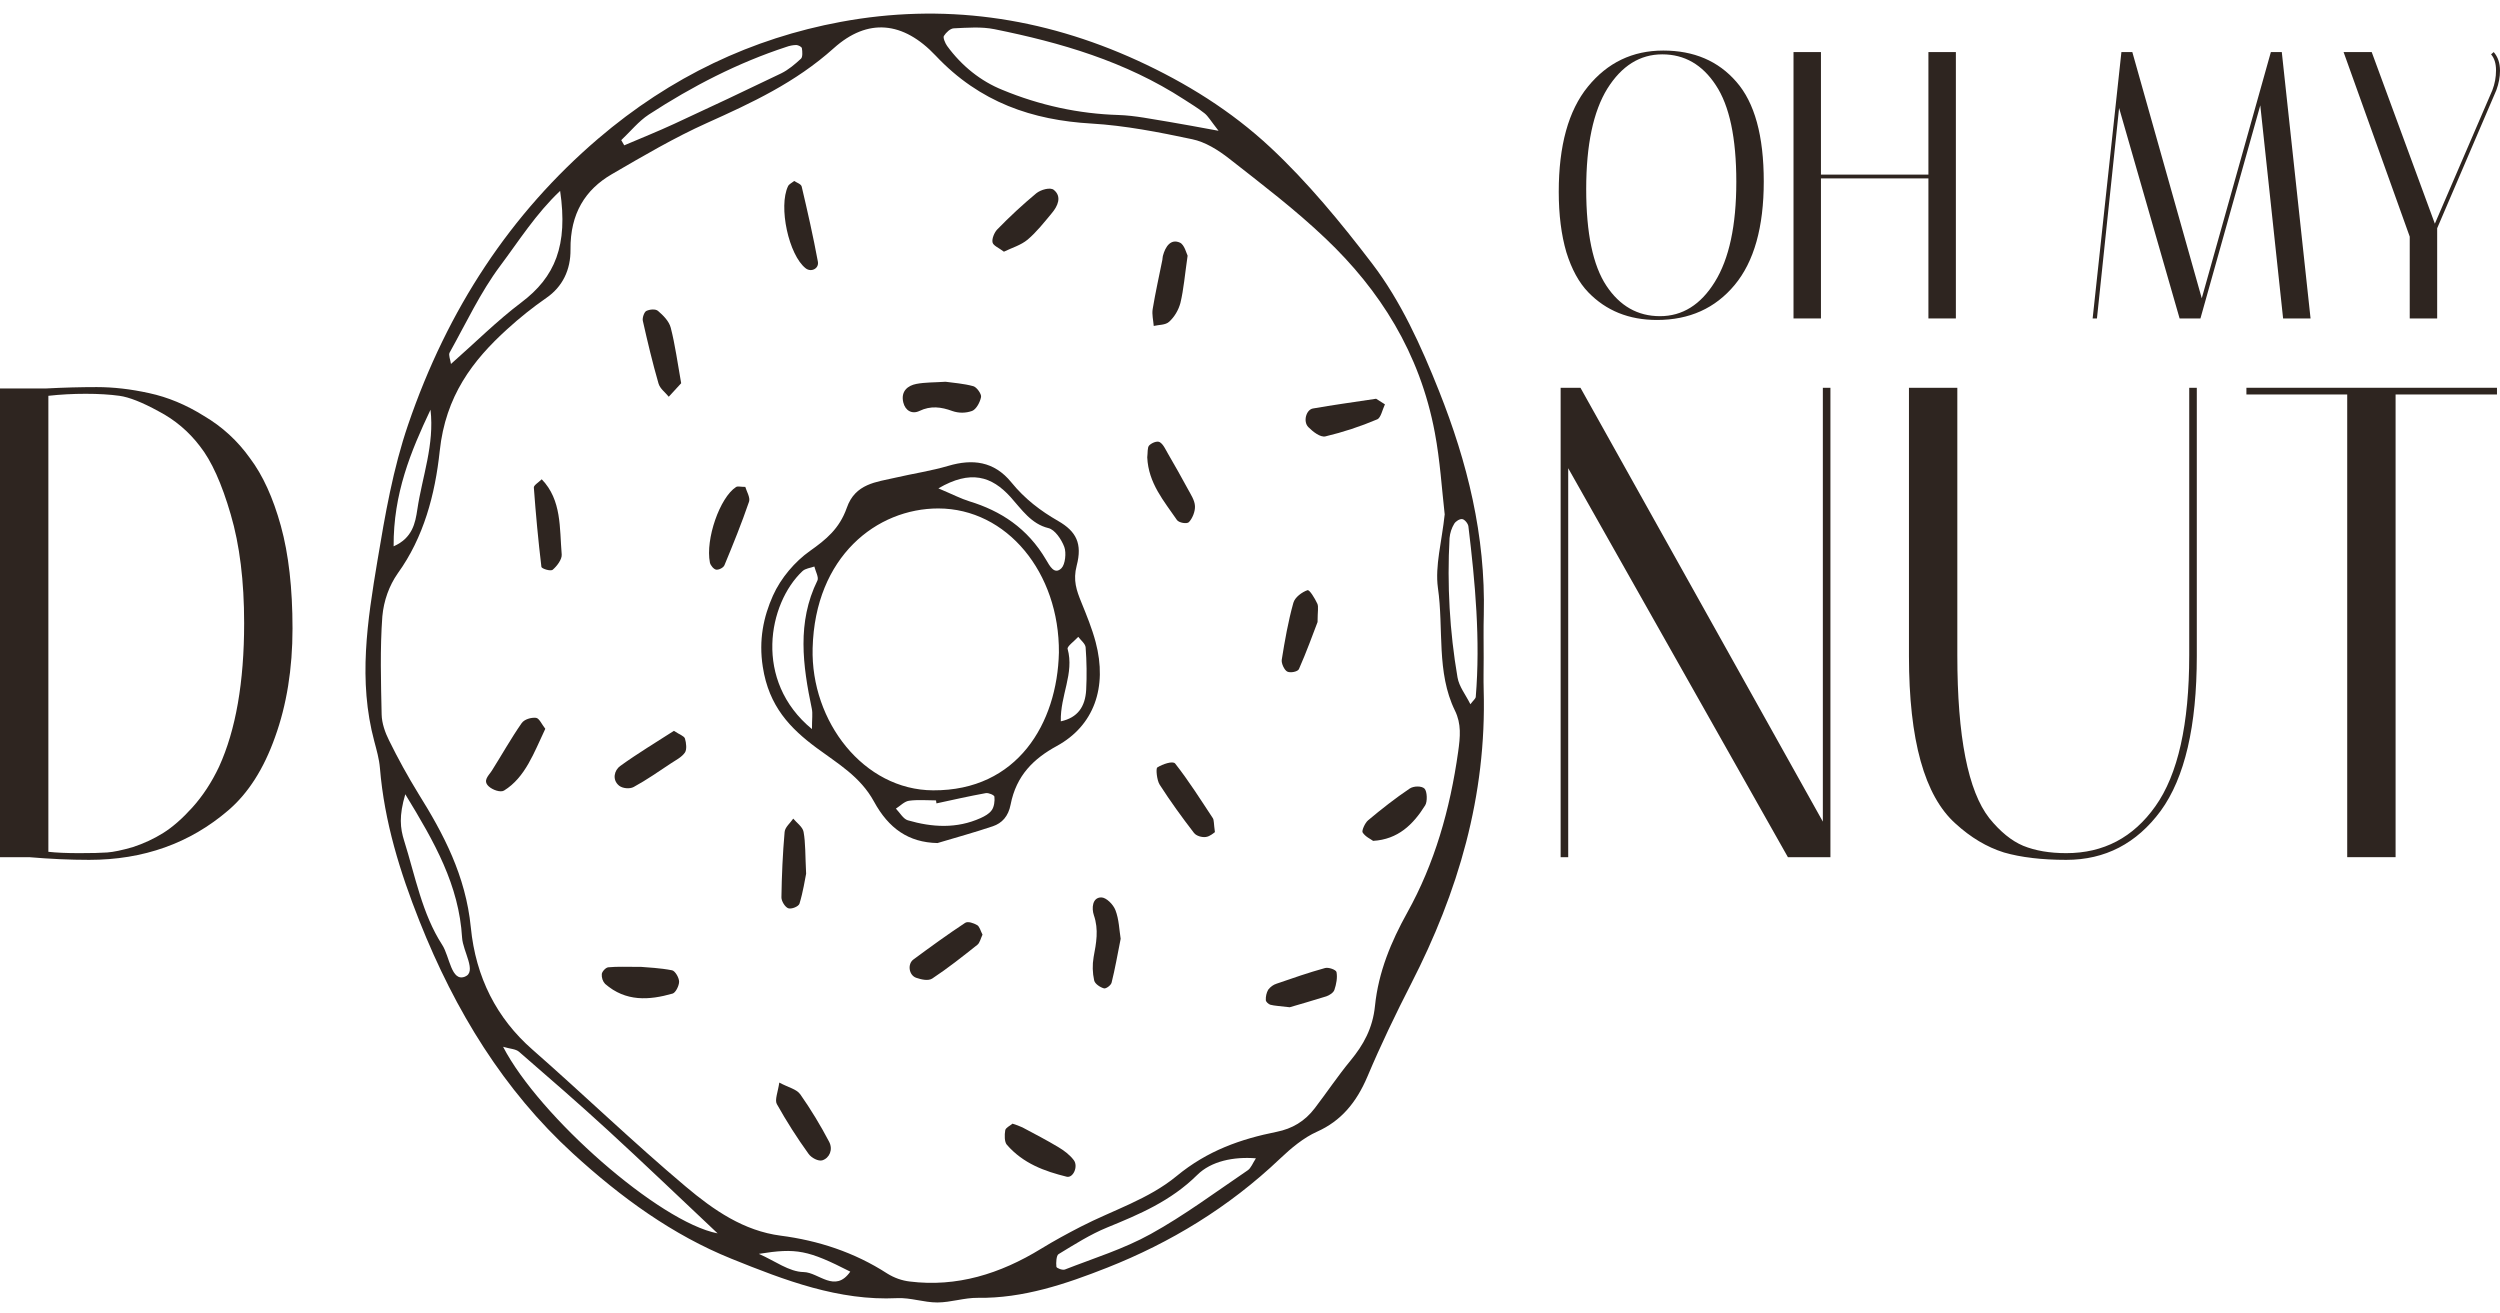 <svg width="158" height="83" viewBox="0 0 158 83" fill="none" xmlns="http://www.w3.org/2000/svg">
<path d="M93.768 41.581C93.768 42.245 93.75 42.908 93.768 43.573C93.965 50.325 92.135 56.409 89.197 62.146C88.213 64.069 87.271 66.026 86.423 68.035C85.723 69.687 84.75 70.845 83.238 71.522C82.393 71.899 81.609 72.553 80.901 73.225C77.642 76.326 73.944 78.547 69.988 80.112C67.361 81.15 64.656 82.064 61.801 82.023C60.95 82.012 60.098 82.313 59.245 82.316C58.392 82.319 57.541 82.001 56.696 82.043C53.016 82.224 49.606 80.919 46.221 79.55C42.526 78.057 39.264 75.699 36.195 72.888C31.864 68.923 28.778 63.928 26.509 58.211C25.287 55.13 24.291 51.949 24.01 48.529C23.963 47.962 23.8 47.4 23.655 46.85C22.626 43.014 23.218 39.252 23.855 35.43C24.342 32.507 24.843 29.619 25.792 26.843C28.299 19.503 32.281 13.492 37.796 8.77C42.394 4.838 47.54 2.421 53.135 1.383C59.556 0.191 65.823 1.049 71.905 3.833C74.939 5.227 77.802 6.993 80.303 9.33C82.635 11.51 84.739 14.06 86.726 16.667C88.528 19.03 89.806 21.844 90.948 24.716C92.731 29.201 93.894 33.844 93.776 38.832C93.75 39.754 93.769 40.668 93.768 41.581ZM91.303 32.493C91.125 30.926 91.014 29.109 90.682 27.347C89.734 22.275 87.185 18.316 83.788 15.084C81.859 13.246 79.756 11.649 77.683 10.024C76.981 9.474 76.166 8.968 75.346 8.799C73.239 8.352 71.108 7.934 68.972 7.808C65.265 7.591 61.935 6.489 59.137 3.52C57.077 1.336 54.834 1.124 52.693 3.047C50.266 5.224 47.504 6.502 44.689 7.768C42.626 8.695 40.639 9.863 38.655 11.017C36.998 11.983 36.032 13.489 36.056 15.77C36.069 17.049 35.559 18.118 34.531 18.827C33.673 19.422 32.849 20.079 32.064 20.795C29.869 22.784 28.16 25.024 27.791 28.501C27.499 31.251 26.776 33.969 25.14 36.233C24.594 37.013 24.255 37.958 24.164 38.954C24.014 41.009 24.076 43.089 24.12 45.157C24.132 45.71 24.341 46.303 24.587 46.791C25.152 47.941 25.767 49.058 26.43 50.138C28.036 52.71 29.433 55.345 29.756 58.613C30.068 61.778 31.396 64.357 33.641 66.326C36.894 69.179 40.03 72.207 43.331 74.986C45.106 76.483 47.005 77.792 49.346 78.095C51.687 78.398 53.981 79.132 56.079 80.49C56.519 80.763 57.002 80.934 57.499 80.992C60.46 81.359 63.2 80.515 65.8 78.919C66.616 78.419 67.455 77.964 68.299 77.529C70.331 76.482 72.583 75.793 74.353 74.334C76.322 72.708 78.428 71.986 80.688 71.531C81.664 71.334 82.462 70.871 83.097 70.035C83.856 69.042 84.558 67.992 85.348 67.034C86.166 66.044 86.756 64.991 86.898 63.581C87.118 61.42 87.921 59.511 88.939 57.677C90.664 54.579 91.644 51.156 92.155 47.516C92.289 46.561 92.365 45.753 91.954 44.913C90.767 42.488 91.251 39.734 90.876 37.153C90.686 35.757 91.124 34.23 91.307 32.49L91.303 32.493ZM77.013 8.266C76.512 7.628 76.353 7.339 76.126 7.16C75.716 6.833 75.269 6.567 74.834 6.284C71.107 3.866 67.025 2.691 62.855 1.846C62.018 1.676 61.137 1.752 60.282 1.79C60.06 1.799 59.794 2.048 59.653 2.273C59.588 2.375 59.734 2.733 59.857 2.903C60.785 4.176 61.995 5.137 63.358 5.683C65.713 6.659 68.188 7.194 70.689 7.268C71.748 7.302 72.805 7.533 73.86 7.698C74.76 7.845 75.659 8.022 77.013 8.266ZM45.353 77.949C42.852 75.594 40.66 73.49 38.428 71.442C36.581 69.747 34.694 68.109 32.806 66.474C32.593 66.29 32.259 66.295 31.795 66.157C34.07 70.556 41.667 77.239 45.353 77.949ZM28.501 23.003C30.01 21.676 31.405 20.279 32.938 19.123C35.086 17.511 35.907 15.506 35.4 12.065C33.876 13.501 32.789 15.231 31.613 16.802C30.371 18.459 29.45 20.433 28.414 22.288C28.334 22.439 28.464 22.735 28.501 23.003ZM79.373 73.205C77.966 73.094 76.549 73.38 75.666 74.255C73.99 75.914 71.998 76.748 69.97 77.578C68.906 78.013 67.902 78.653 66.9 79.262C66.761 79.346 66.735 79.794 66.764 80.059C66.773 80.147 67.149 80.293 67.303 80.233C69.124 79.519 71.005 78.943 72.729 77.987C74.843 76.819 76.828 75.339 78.851 73.967C79.063 73.83 79.175 73.506 79.373 73.205ZM25.614 50.196C25.21 51.569 25.289 52.33 25.544 53.14C26.249 55.386 26.678 57.757 27.949 59.719C28.421 60.448 28.517 62.075 29.387 61.724C30.152 61.418 29.256 60.129 29.204 59.26C29.003 55.941 27.488 53.265 25.614 50.196ZM39.263 8.857L39.452 9.185C40.503 8.736 41.565 8.311 42.605 7.83C44.867 6.785 47.122 5.721 49.37 4.637C49.823 4.416 50.238 4.063 50.625 3.706C50.733 3.604 50.714 3.26 50.68 3.048C50.663 2.953 50.449 2.85 50.325 2.844C50.114 2.849 49.905 2.889 49.704 2.962C46.649 3.962 43.767 5.442 41.009 7.238C40.364 7.658 39.841 8.312 39.263 8.857ZM92.929 44.508C93.114 44.261 93.258 44.158 93.268 44.042C93.566 40.425 93.234 36.841 92.803 33.266C92.782 33.087 92.566 32.829 92.418 32.808C92.256 32.783 92.003 32.938 91.904 33.106C91.743 33.371 91.642 33.679 91.612 34.001C91.45 36.95 91.618 39.91 92.114 42.808C92.211 43.393 92.632 43.908 92.929 44.508ZM24.876 34.528C26.068 34.004 26.247 33.056 26.375 32.2C26.686 30.112 27.465 28.103 27.208 25.895C25.961 28.529 24.856 31.198 24.877 34.528H24.876ZM53.737 80.367C51.064 79.005 50.339 78.862 47.959 79.244C48.968 79.684 49.876 80.383 50.789 80.394C51.741 80.411 52.772 81.754 53.738 80.367H53.737Z" fill="#2E2520"/>
<path d="M59.249 53.281C57.422 53.243 56.166 52.362 55.236 50.659C54.37 49.072 52.929 48.248 51.61 47.269C49.947 46.037 48.593 44.646 48.209 42.148C47.943 40.454 48.253 38.982 48.85 37.645C49.351 36.526 50.245 35.488 51.185 34.823C52.204 34.102 53.048 33.422 53.519 32.091C54.051 30.559 55.393 30.466 56.581 30.191C57.7 29.931 58.837 29.765 59.94 29.44C61.448 28.997 62.817 29.134 63.919 30.487C64.771 31.537 65.766 32.289 66.875 32.926C68.028 33.588 68.409 34.361 68.048 35.743C67.802 36.682 68.04 37.321 68.343 38.07C68.675 38.887 69.016 39.717 69.245 40.58C70.004 43.452 69.13 45.868 66.791 47.147C65.341 47.939 64.231 48.995 63.87 50.852C63.726 51.601 63.32 52.026 62.747 52.22C61.59 52.61 60.416 52.931 59.249 53.281ZM66.923 41.243C66.96 36.184 63.631 32.14 59.302 32.134C55.417 32.134 51.51 35.161 51.358 40.963C51.237 45.607 54.595 49.932 58.973 49.949C64.304 49.979 66.819 45.715 66.923 41.243ZM51.316 46.079C51.316 45.43 51.37 45.099 51.308 44.799C50.733 42.052 50.36 39.33 51.663 36.684C51.757 36.494 51.54 36.102 51.467 35.804C51.212 35.899 50.903 35.918 50.71 36.101C48.558 38.135 47.598 43.019 51.316 46.079ZM59.306 30.865C60.207 31.244 60.721 31.514 61.258 31.681C63.241 32.286 64.933 33.372 66.111 35.376C66.343 35.77 66.643 36.356 67.087 35.907C67.323 35.667 67.4 34.934 67.264 34.567C67.081 34.08 66.663 33.472 66.263 33.377C65.173 33.114 64.577 32.205 63.867 31.413C62.673 30.093 61.339 29.678 59.306 30.865ZM59.184 50.776L59.157 50.585C58.586 50.585 58.009 50.529 57.447 50.608C57.157 50.649 56.895 50.932 56.62 51.106C56.87 51.36 57.087 51.76 57.375 51.843C58.911 52.289 60.461 52.385 61.976 51.702C62.235 51.584 62.523 51.431 62.686 51.191C62.83 50.987 62.877 50.625 62.847 50.35C62.836 50.248 62.477 50.094 62.3 50.126C61.259 50.314 60.223 50.551 59.188 50.773L59.184 50.776ZM67.043 45.588C68.108 45.36 68.584 44.669 68.646 43.606C68.692 42.71 68.68 41.811 68.612 40.917C68.595 40.681 68.309 40.471 68.147 40.248C67.91 40.507 67.429 40.854 67.473 41.009C67.905 42.56 67.001 43.949 67.043 45.585V45.588Z" fill="#2E2520"/>
<path d="M76.783 52.591C76.722 52.627 76.475 52.865 76.208 52.898C75.965 52.93 75.61 52.836 75.459 52.64C74.702 51.657 73.968 50.646 73.29 49.589C73.113 49.313 73.04 48.568 73.141 48.504C73.474 48.292 74.124 48.072 74.269 48.255C75.125 49.342 75.879 50.538 76.652 51.71C76.728 51.828 76.705 52.029 76.783 52.591Z" fill="#2E2520"/>
<path d="M40.535 61.108C40.931 61.145 41.713 61.173 42.475 61.323C42.665 61.36 42.919 61.788 42.919 62.044C42.919 62.299 42.699 62.74 42.51 62.794C41.028 63.218 39.553 63.322 38.242 62.181C38.168 62.102 38.11 62.004 38.074 61.895C38.038 61.786 38.024 61.669 38.033 61.553C38.062 61.383 38.291 61.145 38.446 61.133C39.014 61.078 39.585 61.108 40.535 61.108Z" fill="#2E2520"/>
<path d="M86.968 25.201L87.528 25.554C87.37 25.882 87.272 26.409 87.04 26.503C85.974 26.955 84.879 27.315 83.766 27.58C83.445 27.652 82.98 27.29 82.685 26.991C82.344 26.644 82.547 25.893 82.977 25.817C84.239 25.594 85.511 25.422 86.968 25.201Z" fill="#2E2520"/>
<path d="M49.251 68.419C49.844 68.738 50.34 68.828 50.582 69.168C51.245 70.115 51.852 71.114 52.398 72.155C52.664 72.652 52.421 73.189 51.973 73.332C51.727 73.41 51.282 73.18 51.101 72.923C50.378 71.921 49.707 70.869 49.094 69.773C48.952 69.513 49.172 68.99 49.251 68.419Z" fill="#2E2520"/>
<path d="M72.506 28.906C72.543 28.616 72.506 28.284 72.624 28.157C72.784 27.989 73.126 27.85 73.29 27.941C73.515 28.065 73.66 28.404 73.815 28.67C74.244 29.412 74.669 30.157 75.078 30.917C75.261 31.257 75.507 31.619 75.522 31.986C75.54 32.325 75.361 32.765 75.139 32.998C75.015 33.128 74.507 33.044 74.382 32.863C73.562 31.663 72.579 30.54 72.506 28.906Z" fill="#2E2520"/>
<path d="M75.057 16.159C74.88 17.384 74.809 18.286 74.602 19.15C74.472 19.616 74.225 20.028 73.892 20.333C73.657 20.552 73.247 20.52 72.916 20.6C72.889 20.243 72.793 19.872 72.849 19.534C73.022 18.49 73.253 17.459 73.461 16.423C73.477 16.343 73.472 16.257 73.493 16.178C73.656 15.553 74.009 15.078 74.574 15.336C74.859 15.467 74.992 16.039 75.057 16.159Z" fill="#2E2520"/>
<path d="M59.759 24.127C60.257 24.199 60.903 24.238 61.518 24.409C61.728 24.468 62.039 24.904 62.003 25.091C61.939 25.427 61.696 25.869 61.439 25.97C61.033 26.116 60.598 26.118 60.19 25.977C59.48 25.716 58.819 25.63 58.111 25.971C57.646 26.195 57.21 25.959 57.086 25.426C56.92 24.712 57.386 24.365 57.911 24.264C58.47 24.157 59.047 24.174 59.759 24.127Z" fill="#2E2520"/>
<path d="M70.826 59.331C70.624 60.344 70.471 61.234 70.253 62.103C70.211 62.273 69.898 62.503 69.767 62.464C69.531 62.398 69.199 62.183 69.151 61.961C69.045 61.48 69.033 60.978 69.116 60.492C69.283 59.601 69.447 58.756 69.134 57.846C68.985 57.41 69.027 56.715 69.602 56.717C69.912 56.717 70.357 57.158 70.496 57.522C70.723 58.105 70.738 58.791 70.826 59.331Z" fill="#2E2520"/>
<path d="M62.095 59.07C61.98 59.308 61.924 59.589 61.772 59.709C60.838 60.451 59.902 61.195 58.919 61.843C58.667 62.009 58.227 61.907 57.906 61.797C57.437 61.637 57.339 60.926 57.729 60.639C58.804 59.845 59.886 59.058 60.994 58.327C61.171 58.209 61.526 58.336 61.755 58.467C61.91 58.556 61.977 58.846 62.095 59.07Z" fill="#2E2520"/>
<path d="M50.191 11.437C50.343 11.54 50.629 11.629 50.667 11.791C51.038 13.364 51.395 14.943 51.69 16.536C51.772 16.978 51.263 17.224 50.922 16.959C49.85 16.128 49.182 13.05 49.807 11.762C49.872 11.634 50.03 11.57 50.191 11.437Z" fill="#2E2520"/>
<path d="M63.447 15.907C63.124 15.659 62.776 15.532 62.728 15.318C62.678 15.085 62.845 14.688 63.026 14.501C63.813 13.691 64.636 12.929 65.492 12.217C65.781 11.984 66.38 11.818 66.601 12.001C67.125 12.425 66.85 13.022 66.485 13.459C65.995 14.048 65.509 14.669 64.945 15.145C64.512 15.503 63.956 15.658 63.447 15.907Z" fill="#2E2520"/>
<path d="M43.05 24.22L42.266 25.074C42.042 24.795 41.71 24.564 41.616 24.231C41.24 22.928 40.925 21.601 40.626 20.272C40.585 20.089 40.715 19.715 40.848 19.652C41.065 19.55 41.423 19.509 41.588 19.652C41.913 19.929 42.285 20.299 42.392 20.715C42.671 21.797 42.818 22.929 43.05 24.22Z" fill="#2E2520"/>
<path d="M34.463 46.06C33.743 47.579 33.197 49.134 31.857 49.962C31.632 50.101 31.133 49.923 30.892 49.702C30.482 49.327 30.892 49.016 31.091 48.696C31.72 47.699 32.301 46.66 32.97 45.701C33.142 45.455 33.579 45.333 33.876 45.367C34.079 45.389 34.244 45.785 34.463 46.06Z" fill="#2E2520"/>
<path d="M42.591 46.189C42.966 46.439 43.239 46.514 43.289 46.678C43.373 46.948 43.416 47.371 43.289 47.558C43.084 47.856 42.731 48.028 42.428 48.228C41.641 48.748 40.864 49.296 40.046 49.739C39.797 49.874 39.346 49.833 39.124 49.652C38.667 49.277 38.827 48.676 39.195 48.412C40.318 47.602 41.499 46.894 42.591 46.189Z" fill="#2E2520"/>
<path d="M83.27 39.313C82.981 40.064 82.575 41.196 82.093 42.285C82.019 42.453 81.552 42.545 81.354 42.444C81.17 42.349 80.97 41.923 81.007 41.692C81.201 40.482 81.414 39.268 81.74 38.1C81.839 37.744 82.288 37.42 82.633 37.3C82.761 37.257 83.096 37.811 83.254 38.15C83.345 38.341 83.27 38.635 83.27 39.313Z" fill="#2E2520"/>
<path d="M34.237 30.291C35.511 31.606 35.359 33.392 35.5 35.041C35.527 35.347 35.196 35.785 34.931 36.007C34.793 36.123 34.23 35.936 34.217 35.829C34.017 34.164 33.862 32.489 33.739 30.812C33.729 30.67 34.028 30.495 34.237 30.291Z" fill="#2E2520"/>
<path d="M63.99 71.015C64.204 71.08 64.414 71.159 64.619 71.252C65.384 71.66 66.153 72.057 66.9 72.507C67.254 72.719 67.609 72.984 67.865 73.323C68.159 73.717 67.823 74.471 67.412 74.368C66.025 74.023 64.669 73.541 63.631 72.346C63.477 72.17 63.481 71.728 63.531 71.434C63.56 71.269 63.828 71.155 63.99 71.015Z" fill="#2E2520"/>
<path d="M47.103 30.772C47.176 31.036 47.428 31.447 47.34 31.704C46.874 33.067 46.334 34.399 45.785 35.721C45.718 35.883 45.43 36.027 45.26 36.001C45.111 35.979 44.905 35.738 44.866 35.556C44.575 34.082 45.492 31.445 46.516 30.781C46.621 30.712 46.79 30.772 47.103 30.772Z" fill="#2E2520"/>
<path d="M86.782 53.143C86.623 53.026 86.29 52.884 86.117 52.61C86.048 52.5 86.271 52.002 86.464 51.843C87.317 51.128 88.189 50.445 89.097 49.834C89.342 49.67 89.851 49.658 90.031 49.843C90.197 50.014 90.222 50.659 90.072 50.896C89.311 52.117 88.351 53.049 86.782 53.143Z" fill="#2E2520"/>
<path d="M81.51 63.658C80.852 63.579 80.565 63.571 80.291 63.501C80.175 63.471 80.002 63.313 80 63.21C79.988 62.977 80.04 62.746 80.15 62.551C80.291 62.366 80.476 62.233 80.682 62.168C81.697 61.817 82.713 61.465 83.743 61.18C83.967 61.118 84.438 61.288 84.467 61.435C84.535 61.784 84.454 62.206 84.335 62.558C84.272 62.744 84.021 62.899 83.829 62.967C82.947 63.245 82.061 63.495 81.51 63.658Z" fill="#2E2520"/>
<path d="M50.947 55.219C50.874 55.575 50.756 56.364 50.528 57.109C50.471 57.293 50.027 57.471 49.823 57.404C49.619 57.336 49.38 56.949 49.386 56.707C49.407 55.33 49.467 53.95 49.588 52.579C49.614 52.28 49.943 52.017 50.133 51.737C50.36 52.013 50.728 52.257 50.786 52.575C50.914 53.286 50.887 54.033 50.947 55.219Z" fill="#2E2520"/>
<path d="M98.513 12.117C98.513 9.199 99.126 6.987 100.352 5.48C101.592 3.956 103.181 3.195 105.117 3.195C107.054 3.195 108.593 3.852 109.735 5.167C110.892 6.482 111.47 8.582 111.47 11.468C111.47 14.354 110.857 16.534 109.631 18.009C108.405 19.485 106.768 20.222 104.72 20.222C102.951 20.222 101.502 19.637 100.373 18.466C99.788 17.857 99.328 17.015 98.994 15.941C98.674 14.851 98.513 13.576 98.513 12.117ZM105.054 3.435C103.647 3.435 102.491 4.157 101.585 5.6C100.694 7.043 100.248 9.159 100.248 11.949C100.248 14.739 100.673 16.775 101.523 18.058C102.372 19.34 103.501 19.982 104.908 19.982C106.329 19.982 107.485 19.26 108.377 17.817C109.283 16.358 109.735 14.25 109.735 11.492C109.735 8.718 109.304 6.682 108.44 5.383C107.59 4.085 106.461 3.435 105.054 3.435Z" fill="#2E2520"/>
<path d="M115.084 20.126H113.35V3.291H115.084V11.035H121.876V3.291H123.611V20.126H121.876V11.275H115.084V20.126Z" fill="#2E2520"/>
<path d="M132.527 20.126H132.255L134.073 3.291H134.763L139.151 18.851L143.519 3.291H144.209L146.027 20.126H144.292L142.85 6.658L139.068 20.126H137.751L133.927 6.826L132.527 20.126Z" fill="#2E2520"/>
<path d="M157.603 3.291C157.868 3.596 158 3.988 158 4.469C158 4.87 157.923 5.279 157.77 5.696L154.029 14.426V20.126H152.295V14.955L148.115 3.291H149.892L153.883 14.137L157.519 5.696C157.673 5.295 157.749 4.878 157.749 4.445C157.749 4.013 157.645 3.676 157.436 3.435L157.603 3.291Z" fill="#2E2520"/>
<path d="M2.946 24.549C4.026 24.493 5.082 24.464 6.113 24.464C7.169 24.464 8.274 24.591 9.427 24.846C10.606 25.1 11.76 25.58 12.889 26.287C14.043 26.965 15.013 27.855 15.798 28.957C16.608 30.03 17.259 31.457 17.75 33.237C18.241 35.017 18.487 37.178 18.487 39.721C18.487 42.264 18.118 44.553 17.382 46.587C16.67 48.593 15.688 50.133 14.436 51.206C12.005 53.297 9.071 54.343 5.634 54.343C4.431 54.343 3.167 54.286 1.841 54.173H0V24.549H2.946ZM3.057 53.834C3.572 53.891 4.223 53.919 5.008 53.919C5.794 53.919 6.383 53.905 6.776 53.876C7.169 53.848 7.709 53.735 8.396 53.537C9.084 53.311 9.722 53.015 10.311 52.647C10.9 52.28 11.514 51.743 12.153 51.037C12.815 50.302 13.38 49.441 13.847 48.452C14.902 46.135 15.43 43.112 15.43 39.382C15.43 36.726 15.148 34.438 14.583 32.517C14.018 30.567 13.368 29.126 12.631 28.194C11.919 27.262 11.048 26.527 10.017 25.99C8.986 25.425 8.163 25.1 7.549 25.015C6.936 24.931 6.224 24.888 5.413 24.888C4.603 24.888 3.818 24.931 3.057 25.015V53.834Z" fill="#2E2520"/>
<path d="M99.111 54.173H98.632V24.507H99.885L115.204 51.927V24.507H115.683V54.173H112.995L99.111 29.592V54.173Z" fill="#2E2520"/>
<path d="M138.359 24.507H138.838V41.459C138.838 45.895 138.077 49.158 136.555 51.249C135.033 53.311 133.044 54.343 130.589 54.343C129.042 54.343 127.729 54.187 126.649 53.876C125.568 53.537 124.55 52.93 123.592 52.054C121.628 50.302 120.646 46.771 120.646 41.459V24.507H123.703V41.416C123.703 46.559 124.378 49.992 125.728 51.715C126.415 52.562 127.127 53.142 127.864 53.453C128.625 53.763 129.533 53.919 130.589 53.919C132.946 53.919 134.824 52.93 136.223 50.952C137.647 48.946 138.359 45.768 138.359 41.416V24.507Z" fill="#2E2520"/>
<path d="M151.401 54.173H148.344V24.931H141.973V24.507H157.809V24.931H151.401V54.173Z" fill="#2E2520"/>
</svg>
